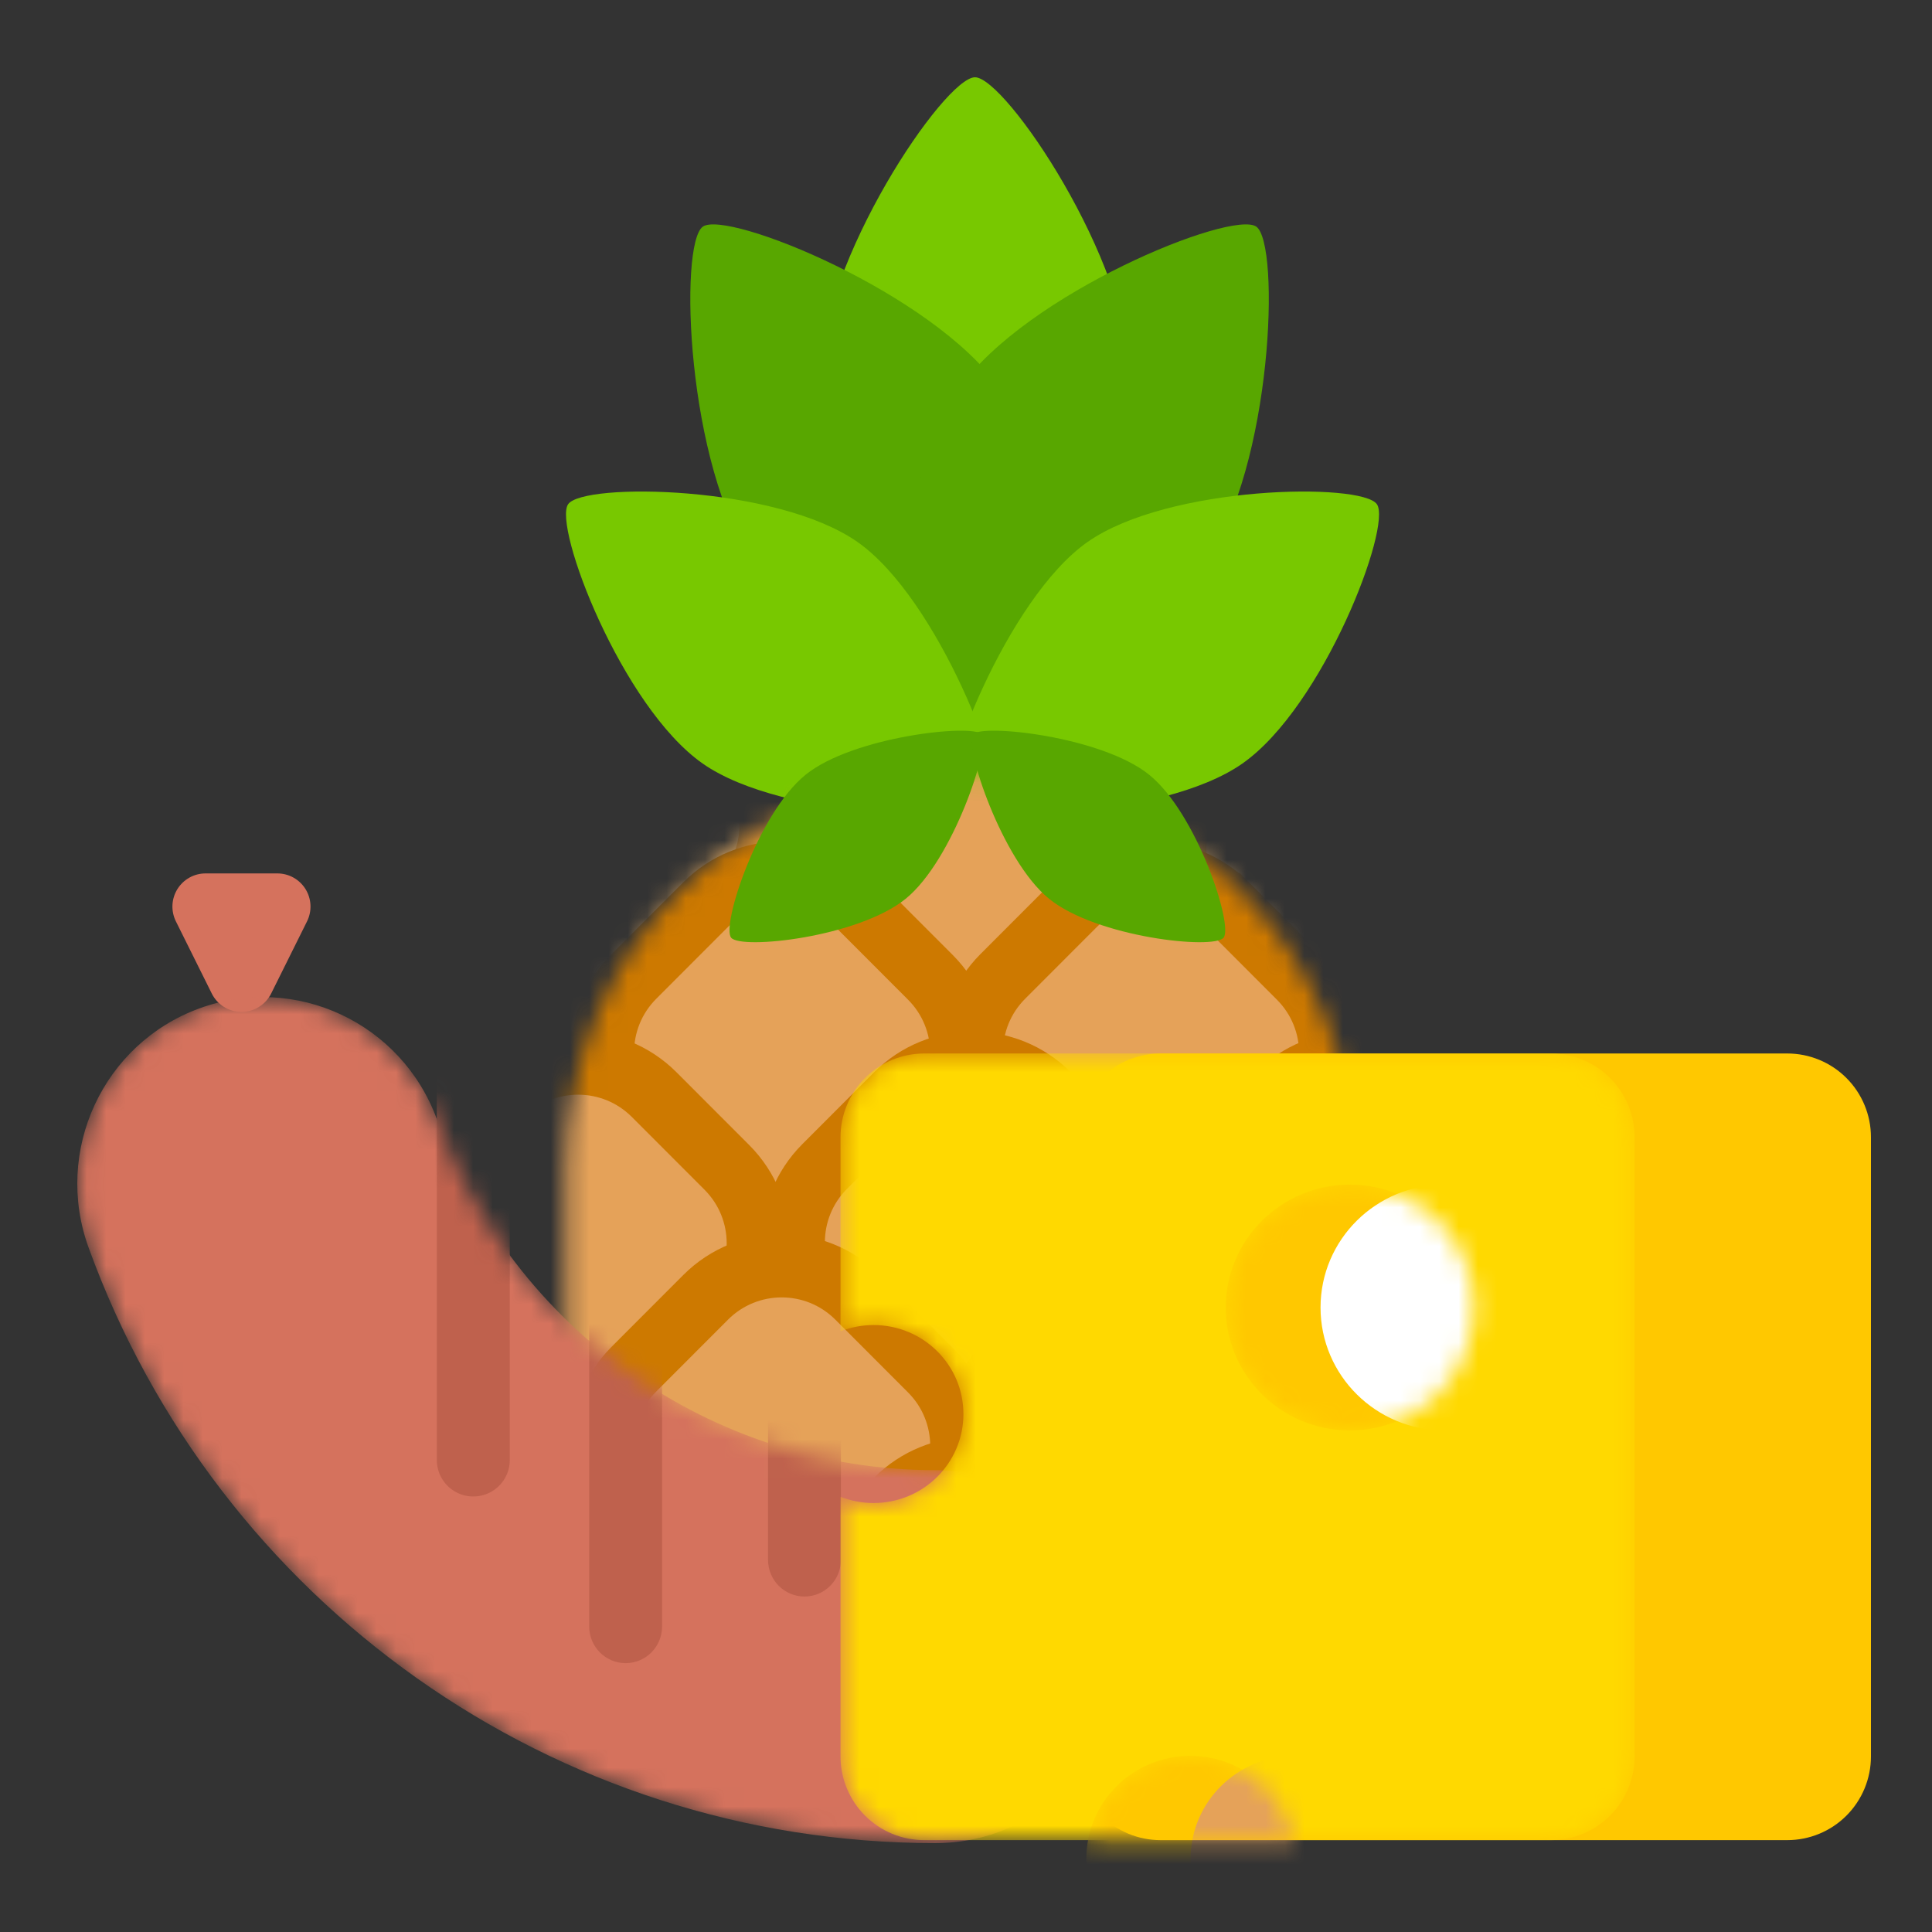 <svg width="100" height="100" viewBox="0 0 100 100" fill="none" xmlns="http://www.w3.org/2000/svg"><rect x="0" y="0" width="100" height="100" fill="#333333" stroke="none"/><path fill-rule="evenodd" clip-rule="evenodd" d="M50.465 4C52.046 4 58.472 13.537 58.472 19.453C58.472 25.369 51.856 35.143 50.465 35.143C49.075 35.143 42.459 25.369 42.459 19.453C42.459 13.537 48.885 4 50.465 4Z" fill="#78C800"/><path fill-rule="evenodd" clip-rule="evenodd" d="M36.38 11.73C37.64 10.847 48.308 15.185 51.749 20.104C55.189 25.024 55.598 36.849 54.49 37.626C53.381 38.403 42.423 33.974 38.983 29.054C35.542 24.135 35.12 12.614 36.38 11.73Z" fill="#58A700"/><path fill-rule="evenodd" clip-rule="evenodd" d="M65.024 11.73C63.764 10.847 53.095 15.185 49.655 20.104C46.215 25.024 45.806 36.849 46.914 37.626C48.023 38.403 58.981 33.974 62.421 29.054C65.861 24.135 66.284 12.614 65.024 11.73Z" fill="#58A700"/><path fill-rule="evenodd" clip-rule="evenodd" d="M29.407 26.097C30.199 24.965 40.187 25.11 44.387 28.055C48.586 30.999 52.212 40.601 51.516 41.596C50.82 42.592 40.568 42.465 36.369 39.52C32.169 36.576 28.616 27.229 29.407 26.097Z" fill="#78C800"/><path fill-rule="evenodd" clip-rule="evenodd" d="M71.267 26.097C70.476 24.965 60.489 25.11 56.288 28.055C52.089 30.999 48.463 40.601 49.16 41.596C49.856 42.592 60.107 42.465 64.307 39.52C68.506 36.576 72.059 27.229 71.268 26.097H71.267Z" fill="#78C800"/><mask id="mask0" mask-type="alpha" maskUnits="userSpaceOnUse" x="29" y="40" width="42" height="48"><path d="M49.701 40.067C60.973 40.067 70.112 49.205 70.112 60.477V74.854C70.112 82.08 64.253 87.937 57.027 87.937H42.375C35.149 87.938 29.291 82.08 29.291 74.854V60.477C29.291 49.205 38.429 40.067 49.701 40.067Z" fill="white"/></mask><g mask="url(#mask0)"><path d="M49.701 40.067C60.973 40.067 70.112 49.205 70.112 60.477V74.854C70.112 82.08 64.253 87.937 57.027 87.937H42.375C35.149 87.938 29.291 82.08 29.291 74.854V60.477C29.291 49.205 38.429 40.067 49.701 40.067Z" fill="#D78E30"/><path fill-rule="evenodd" clip-rule="evenodd" d="M54.27 36.328L58.034 40.096C60.202 42.267 60.202 45.784 58.034 47.955L54.319 51.675C52.148 53.848 48.627 53.85 46.455 51.68L46.45 51.675L42.686 47.907C40.518 45.736 40.518 42.218 42.686 40.048L46.401 36.328C48.572 34.155 52.092 34.153 54.265 36.323L54.27 36.328Z" fill="#E5A259" stroke="#CD7900" stroke-width="3.271"/><path fill-rule="evenodd" clip-rule="evenodd" d="M74.021 36.328L77.785 40.096C79.953 42.267 79.953 45.784 77.785 47.955L74.07 51.675C71.9 53.848 68.379 53.85 66.206 51.68L66.201 51.675L62.438 47.907C60.269 45.736 60.269 42.218 62.438 40.048L66.153 36.328C68.323 34.155 71.844 34.153 74.016 36.323L74.021 36.328ZM34.518 35.017L38.281 38.785C40.45 40.956 40.45 44.473 38.281 46.643L34.567 50.363C32.396 52.537 28.876 52.538 26.703 50.368L26.698 50.363L22.934 46.595C20.766 44.424 20.766 40.907 22.934 38.736L26.649 35.017C28.82 32.843 32.34 32.841 34.513 35.012L34.518 35.017Z" fill="#E8AE63" stroke="#D78E30" stroke-width="3.271"/><path fill-rule="evenodd" clip-rule="evenodd" d="M44.395 46.821L48.158 50.588C50.326 52.759 50.326 56.277 48.158 58.447L44.443 62.167C42.272 64.34 38.752 64.342 36.579 62.172L36.574 62.167L32.811 58.399C30.642 56.228 30.642 52.711 32.811 50.54L36.525 46.821C38.696 44.647 42.216 44.645 44.389 46.816L44.394 46.821H44.395Z" fill="#E5A259" stroke="#CD7900" stroke-width="3.271"/><path fill-rule="evenodd" clip-rule="evenodd" d="M63.488 46.821L67.251 50.588C69.419 52.759 69.419 56.277 67.251 58.447L63.536 62.167C61.366 64.34 57.845 64.342 55.672 62.172L55.667 62.167L51.904 58.399C49.736 56.228 49.736 52.711 51.904 50.54L55.619 46.821C57.789 44.647 61.31 44.645 63.482 46.816L63.487 46.821H63.488Z" fill="#E5A259" stroke="#CD7900" stroke-width="3.271"/><path fill-rule="evenodd" clip-rule="evenodd" d="M54.27 56.657L58.033 60.424C60.202 62.596 60.202 66.113 58.033 68.284L54.318 72.004C52.148 74.177 48.627 74.178 46.455 72.009L46.45 72.004L42.686 68.236C40.518 66.064 40.518 62.548 42.686 60.376L46.401 56.657C48.571 54.484 52.092 54.482 54.265 56.652L54.27 56.657ZM74.022 56.657L77.785 60.424C79.953 62.596 79.953 66.113 77.785 68.284L74.07 72.004C71.9 74.177 68.379 74.178 66.206 72.009L66.201 72.004L62.438 68.236C60.27 66.064 60.27 62.548 62.438 60.376L66.153 56.657C68.323 54.484 71.844 54.482 74.017 56.652L74.022 56.657ZM33.86 56.657L37.623 60.424C39.791 62.596 39.791 66.113 37.623 68.284L33.908 72.004C31.738 74.177 28.217 74.178 26.045 72.009L26.04 72.004L22.276 68.236C20.108 66.064 20.108 62.548 22.276 60.376L25.991 56.657C28.161 54.484 31.682 54.482 33.855 56.652L33.86 56.657Z" fill="#E5A259" stroke="#CD7900" stroke-width="3.271"/><path fill-rule="evenodd" clip-rule="evenodd" d="M44.395 67.149L48.158 70.917C50.326 73.088 50.326 76.605 48.158 78.776L44.443 82.496C42.272 84.669 38.752 84.671 36.579 82.501L36.574 82.496L32.811 78.728C30.642 76.557 30.642 73.04 32.811 70.868L36.525 67.149C38.696 64.976 42.216 64.974 44.389 67.144L44.394 67.149H44.395Z" fill="#E5A259" stroke="#CD7900" stroke-width="3.271"/><path fill-rule="evenodd" clip-rule="evenodd" d="M63.487 67.149L67.251 70.917C69.419 73.088 69.419 76.605 67.251 78.776L63.535 82.496C61.365 84.669 57.845 84.671 55.672 82.501L55.667 82.496L51.904 78.728C49.735 76.557 49.735 73.04 51.904 70.868L55.618 67.149C57.789 64.976 61.309 64.974 63.482 67.144L63.487 67.149H63.487ZM34.518 77.641L38.281 81.409C40.45 83.581 40.45 87.097 38.281 89.268L34.567 92.988C32.396 95.161 28.876 95.163 26.703 92.993L26.698 92.988L22.934 89.22C20.766 87.049 20.766 83.532 22.934 81.361L26.649 77.641C28.82 75.468 32.34 75.466 34.513 77.636L34.518 77.641Z" fill="#E5A259" stroke="#CD7900" stroke-width="3.271"/><path fill-rule="evenodd" clip-rule="evenodd" d="M54.27 77.641L58.034 81.409C60.202 83.581 60.202 87.097 58.034 89.268L54.319 92.988C52.148 95.161 48.627 95.163 46.455 92.993L46.45 92.988L42.686 89.22C40.518 87.049 40.518 83.532 42.686 81.361L46.401 77.641C48.572 75.468 52.092 75.466 54.265 77.636L54.27 77.641Z" fill="#E5A259" stroke="#CD7900" stroke-width="3.271"/><path fill-rule="evenodd" clip-rule="evenodd" d="M73.364 77.641L77.126 81.409C79.295 83.581 79.295 87.097 77.126 89.268L73.412 92.988C71.242 95.161 67.721 95.163 65.548 92.993L65.543 92.988L61.779 89.22C59.611 87.049 59.611 83.532 61.779 81.361L65.495 77.641C67.665 75.468 71.185 75.466 73.358 77.636L73.363 77.641H73.364Z" fill="#E5A259" stroke="#CD7900" stroke-width="3.271"/></g><path fill-rule="evenodd" clip-rule="evenodd" d="M37.844 48.535C38.356 49.168 44.413 48.519 46.878 46.52C49.344 44.521 51.274 38.568 50.824 38.011C50.373 37.454 44.156 38.107 41.691 40.106C39.225 42.105 37.332 47.901 37.844 48.535H37.844Z" fill="#58A700"/><path fill-rule="evenodd" clip-rule="evenodd" d="M63.333 48.535C62.821 49.168 56.764 48.519 54.299 46.52C51.834 44.521 49.904 38.568 50.353 38.011C50.804 37.454 57.021 38.107 59.487 40.106C61.953 42.105 63.845 47.901 63.333 48.535Z" fill="#58A700"/><path fill-rule="evenodd" clip-rule="evenodd" d="M10.961 51.423L9.104 47.689C8.974 47.427 8.913 47.136 8.926 46.844C8.94 46.552 9.028 46.269 9.182 46.02C9.336 45.772 9.551 45.567 9.806 45.424C10.061 45.282 10.349 45.208 10.641 45.208H14.355C14.647 45.208 14.935 45.282 15.19 45.424C15.445 45.567 15.66 45.772 15.814 46.02C15.968 46.269 16.056 46.552 16.07 46.844C16.084 47.136 16.022 47.427 15.892 47.689L14.036 51.423C13.893 51.71 13.674 51.95 13.402 52.119C13.131 52.287 12.818 52.376 12.498 52.376C12.178 52.376 11.865 52.287 11.594 52.119C11.322 51.95 11.103 51.71 10.961 51.423V51.423ZM57.905 85.403L61.614 83.539C61.816 83.438 62.035 83.377 62.26 83.362C62.485 83.346 62.711 83.374 62.925 83.446C63.139 83.517 63.336 83.631 63.506 83.779C63.676 83.927 63.814 84.107 63.914 84.31C64.033 84.549 64.095 84.813 64.095 85.081V88.811C64.097 89.266 63.916 89.704 63.595 90.027C63.274 90.35 62.837 90.533 62.381 90.534C62.115 90.534 61.852 90.472 61.614 90.352L57.905 88.487C57.62 88.343 57.381 88.122 57.214 87.85C57.046 87.578 56.958 87.265 56.958 86.945C56.958 86.626 57.046 86.313 57.214 86.04C57.381 85.768 57.62 85.548 57.905 85.403Z" fill="#D5725D"/><mask id="mask1" mask-type="alpha" maskUnits="userSpaceOnUse" x="4" y="51" width="55" height="45"><path d="M48.421 95.399C53.723 95.399 58.02 91.077 58.02 85.747C58.02 80.416 53.723 76.095 48.421 76.095C36.792 76.095 26.541 68.757 22.62 57.954C20.803 52.947 15.291 50.369 10.312 52.197C5.331 54.024 2.767 59.565 4.585 64.573C11.249 82.935 28.663 95.4 48.421 95.4V95.399Z" fill="white"/></mask><g mask="url(#mask1)"><path d="M48.421 95.399C53.723 95.399 58.02 91.077 58.02 85.747C58.02 80.416 53.723 76.095 48.421 76.095C36.792 76.095 26.541 68.757 22.62 57.954C20.803 52.947 15.291 50.369 10.312 52.197C5.331 54.024 2.767 59.565 4.585 64.573C11.249 82.935 28.663 95.4 48.421 95.4V95.399Z" fill="#D5725D"/><path d="M24.498 51.094V75.569" stroke="#BF614D" stroke-width="3.777" stroke-linecap="round" stroke-linejoin="round"/><path d="M34.269 59.712C34.269 58.665 33.425 57.816 32.383 57.816C31.342 57.816 30.497 58.665 30.497 59.712V84.188C30.497 85.235 31.342 86.084 32.383 86.084C33.425 86.084 34.269 85.235 34.269 84.188V59.712ZM43.525 56.265C43.525 55.218 42.681 54.369 41.64 54.369C40.598 54.369 39.754 55.218 39.754 56.265V80.74C39.754 81.788 40.598 82.636 41.64 82.636C42.681 82.636 43.525 81.788 43.525 80.74V56.265Z" fill="#BF614D"/></g><path fill-rule="evenodd" clip-rule="evenodd" d="M60.069 54.528H92.508C93.657 54.528 94.759 54.985 95.571 55.797C96.383 56.609 96.84 57.711 96.84 58.86V90.914C96.84 92.062 96.383 93.164 95.571 93.977C94.759 94.789 93.657 95.245 92.508 95.245H60.069C58.921 95.245 57.819 94.789 57.007 93.977C56.194 93.164 55.738 92.062 55.738 90.914V58.86C55.738 57.711 56.194 56.609 57.007 55.797C57.819 54.985 58.921 54.528 60.069 54.528Z" fill="#FFC800"/><mask id="mask2" mask-type="alpha" maskUnits="userSpaceOnUse" x="43" y="54" width="42" height="42"><path d="M43.505 77.473C44.05 77.687 44.631 77.796 45.217 77.795C47.785 77.795 49.866 75.734 49.866 73.19C49.866 70.647 47.785 68.585 45.217 68.585C44.631 68.585 44.05 68.694 43.505 68.908V58.86C43.505 57.711 43.961 56.609 44.774 55.797C45.586 54.985 46.688 54.528 47.837 54.528H80.276C81.425 54.528 82.526 54.985 83.339 55.797C84.151 56.609 84.607 57.711 84.607 58.86V90.914C84.607 92.062 84.151 93.164 83.339 93.977C82.526 94.789 81.425 95.245 80.276 95.245H47.837C46.688 95.245 45.586 94.789 44.774 93.977C43.961 93.164 43.505 92.062 43.505 90.914V77.473Z" fill="white"/></mask><g mask="url(#mask2)"><path d="M43.505 77.473C44.05 77.687 44.631 77.796 45.217 77.795C47.785 77.795 49.866 75.734 49.866 73.19C49.866 70.647 47.785 68.585 45.217 68.585C44.631 68.585 44.05 68.694 43.505 68.908V58.86C43.505 57.711 43.961 56.609 44.774 55.797C45.586 54.985 46.688 54.528 47.837 54.528H80.276C81.425 54.528 82.526 54.985 83.339 55.797C84.151 56.609 84.607 57.711 84.607 58.86V90.914C84.607 92.062 84.151 93.164 83.339 93.977C82.526 94.789 81.425 95.245 80.276 95.245H47.837C46.688 95.245 45.586 94.789 44.774 93.977C43.961 93.164 43.505 92.062 43.505 90.914V77.473Z" fill="#FFD900"/><mask id="mask3" mask-type="alpha" maskUnits="userSpaceOnUse" x="56" y="90" width="11" height="12"><path d="M61.609 101.547C64.582 101.547 66.992 99.159 66.992 96.215C66.992 93.27 64.582 90.883 61.609 90.883C58.636 90.883 56.227 93.27 56.227 96.215C56.227 99.159 58.636 101.547 61.609 101.547Z" fill="white"/></mask><g mask="url(#mask3)"><path d="M61.609 101.547C64.582 101.547 66.992 99.159 66.992 96.215C66.992 93.27 64.582 90.883 61.609 90.883C58.636 90.883 56.227 93.27 56.227 96.215C56.227 99.159 58.636 101.547 61.609 101.547Z" fill="#FFC800"/><path d="M67.008 101.547C69.981 101.547 72.391 99.159 72.391 96.215C72.391 93.27 69.981 90.883 67.008 90.883C64.036 90.883 61.626 93.27 61.626 96.215C61.626 99.159 64.036 101.547 67.008 101.547Z" fill="#E5A259"/></g></g><mask id="mask4" mask-type="alpha" maskUnits="userSpaceOnUse" x="63" y="61" width="14" height="14"><path d="M69.866 74.039C73.413 74.039 76.288 71.191 76.288 67.677C76.288 64.163 73.413 61.315 69.866 61.315C66.32 61.315 63.444 64.163 63.444 67.677C63.444 71.191 66.32 74.039 69.866 74.039Z" fill="white"/></mask><g mask="url(#mask4)"><path d="M69.866 74.039C73.413 74.039 76.288 71.191 76.288 67.677C76.288 64.163 73.413 61.315 69.866 61.315C66.32 61.315 63.444 64.163 63.444 67.677C63.444 71.191 66.32 74.039 69.866 74.039Z" fill="#FFC800"/><path d="M74.773 74.039C78.319 74.039 81.195 71.191 81.195 67.677C81.195 64.163 78.319 61.315 74.773 61.315C71.226 61.315 68.351 64.163 68.351 67.677C68.351 71.191 71.226 74.039 74.773 74.039Z" fill="white"/></g></svg>
